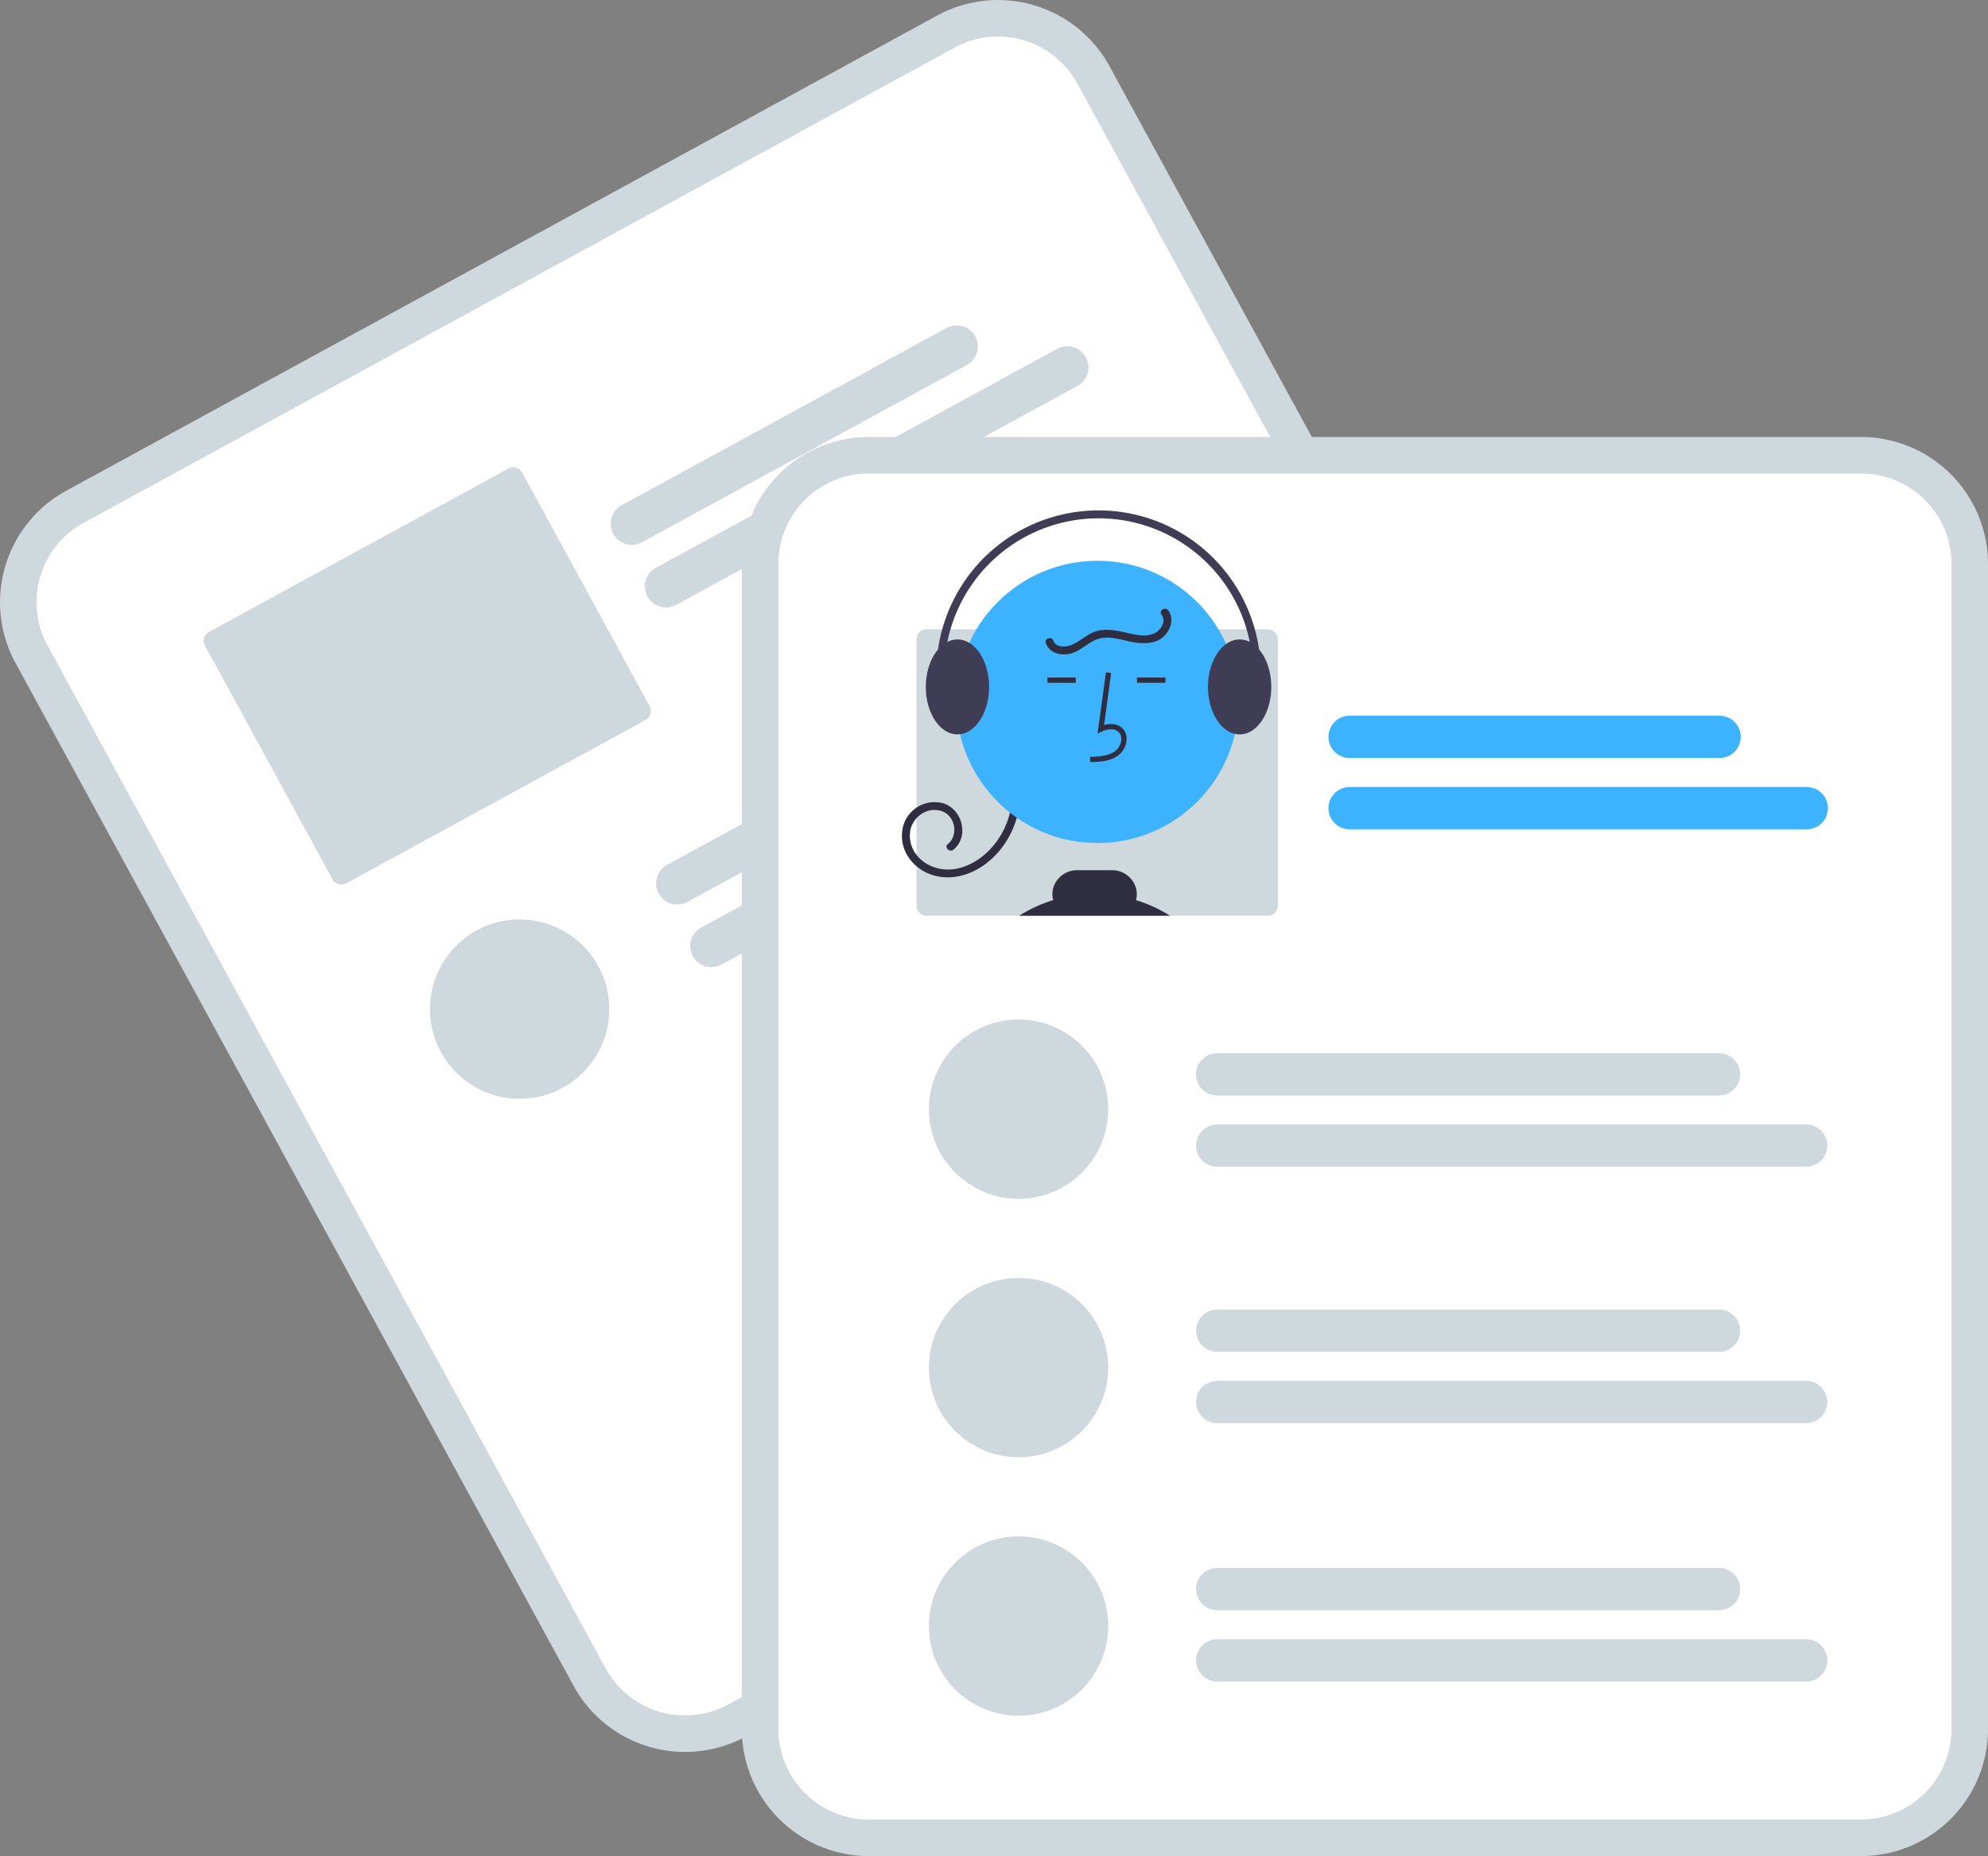 <?xml version="1.0" encoding="UTF-8"?>
<svg data-name="Layer 1" viewBox="0 0 753.87 703.83" xmlns="http://www.w3.org/2000/svg">
<rect x="0" y="0" width="753.87" height="703.83" fill="#808080" stroke="none"/>
<path transform="translate(-223.06 -98.086)" d="m578.48 103.96-330.35 180.24a48.179 48.179 0 0 0-19.196 65.296l211.64 387.89a48.179 48.179 0 0 0 65.296 19.196l0.06-0.033 330.29-180.21a48.179 48.179 0 0 0 19.196-65.296l-211.64-387.89a48.179 48.179 0 0 0-65.296-19.196z" fill="#cfd8dc"/>
<path transform="translate(-223.06 -98.086)" d="m585.11 116.12-330.35 180.24a34.309 34.309 0 0 0-13.67 46.499l211.64 387.89a34.309 34.309 0 0 0 46.499 13.67l0.06-0.033 330.29-180.21a34.309 34.309 0 0 0 13.669-46.499l-211.64-387.89a34.309 34.309 0 0 0-46.498-13.67z" fill="#fff"/>
<path transform="translate(-223.06 -98.086)" d="m589.67 236.52-123.16 67.2a8.014 8.014 0 1 1-7.677-14.07l123.16-67.2a8.014 8.014 0 1 1 7.677 14.07z" fill="#cfd8dc"/>
<path transform="translate(-223.06 -98.086)" d="m631.64 244.43-152.18 83.033a8.014 8.014 0 0 1-7.677-14.07l152.18-83.033a8.014 8.014 0 1 1 7.677 14.07z" fill="#cfd8dc"/>
<path transform="translate(-223.06 -98.086)" d="m415.87 275.75-113.55 61.954a3.841 3.841 0 0 0-1.532 5.21l48.352 88.617a3.841 3.841 0 0 0 5.21 1.532l113.55-61.954a3.841 3.841 0 0 0 1.532-5.21l-48.352-88.617a3.841 3.841 0 0 0-5.21-1.532z" fill="#cfd8dc"/>
<path transform="translate(-223.06 -98.086)" d="m650.78 348.96-167.05 91.148a8.014 8.014 0 1 1-7.677-14.07l167.05-91.148a8.014 8.014 0 1 1 7.677 14.07z" fill="#cfd8dc"/>
<path transform="translate(-223.06 -98.086)" d="m692.75 356.87-196.07 106.98a8.014 8.014 0 0 1-7.677-14.07l196.07-106.98a8.014 8.014 0 1 1 7.677 14.07z" fill="#cfd8dc"/>
<circle cx="197.04" cy="382.67" r="34" fill="#cfd8dc"/>
<path transform="translate(-223.06 -98.086)" d="m928.81 263.79h-376.32a48.179 48.179 0 0 0-48.125 48.125v441.88a48.179 48.179 0 0 0 48.125 48.125h376.32a48.179 48.179 0 0 0 48.125-48.125v-441.88a48.179 48.179 0 0 0-48.125-48.125z" fill="#cfd8dc"/>
<path transform="translate(-223.06 -98.086)" d="m928.81 277.64h-376.32a34.309 34.309 0 0 0-34.271 34.271v441.88a34.309 34.309 0 0 0 34.271 34.271h376.32a34.309 34.309 0 0 0 34.271-34.271v-441.88a34.309 34.309 0 0 0-34.271-34.271z" fill="#fff"/>
<path transform="translate(-223.06 -98.086)" d="m875.14 385.52h-140.3a8.014 8.014 0 0 1 0-16.028h140.3a8.014 8.014 0 1 1 0 16.028z" fill="#3db2ff"/>
<path transform="translate(-223.06 -98.086)" d="m908.2 412.57h-173.36a8.014 8.014 0 1 1 0-16.028h173.36a8.014 8.014 0 0 1 0 16.028z" fill="#3db2ff"/>
<path transform="translate(-223.06 -98.086)" d="m703.79 336.71h-129.35a3.841 3.841 0 0 0-3.84 3.84v100.95a3.841 3.841 0 0 0 3.84 3.84h129.35a3.841 3.841 0 0 0 3.84-3.84v-100.95a3.841 3.841 0 0 0-3.84-3.84z" fill="#cfd8dc"/>
<path transform="translate(-223.06 -98.086)" d="m609.92 398.7a34.087 34.087 0 0 1-8.804 23.076c-5.656 6.207-14.076 10.324-22.573 8.62-7.824-1.568-14.182-8.407-13.389-16.68a12.356 12.356 0 0 1 15.267-11.095c7.433 1.929 10.394 12.641 4.2 17.669-1.486 1.206-3.621-0.904-2.121-2.121 4.094-3.324 2.829-10.595-2.112-12.419-5.754-2.123-11.85 2.443-12.264 8.325-0.491 6.974 4.852 12.226 11.404 13.463 7.088 1.338 14.115-2.29 18.918-7.297a30.955 30.955 0 0 0 8.474-21.542 1.501 1.501 0 0 1 3 0z" fill="#2f2e41"/>
<circle cx="416.16" cy="266.17" r="53.519" fill="#3db2ff"/>
<path transform="translate(-223.06 -98.086)" d="m636.48 387.09-0.056-2c3.721-0.104 7.001-0.337 9.466-2.138a6.148 6.148 0 0 0 2.381-4.528 3.514 3.514 0 0 0-1.153-2.894c-1.636-1.382-4.269-0.935-6.188-0.055l-1.655 0.759 3.173-23.19 1.981 0.271-2.699 19.727c2.607-0.767 5.023-0.437 6.678 0.961a5.471 5.471 0 0 1 1.86 4.492 8.133 8.133 0 0 1-3.2 6.073c-3.167 2.314-7.283 2.43-10.59 2.522z" fill="#2f2e41"/>
<rect x="431.17" y="256.93" width="10.771" height="2" fill="#2f2e41"/>
<rect x="397.17" y="256.93" width="10.771" height="2" fill="#2f2e41"/>
<path transform="translate(-223.06 -98.086)" d="m609.57 445.34a53.006 53.006 0 0 1 12.89-5.93 8.568 8.568 0 0 1 0.02-4.71 9.426 9.426 0 0 1 9.13-6.63h13.04a9.46 9.46 0 0 1 9.15 6.64 8.532 8.532 0 0 1 0.02 4.7 53.167 53.167 0 0 1 12.89 5.93z" fill="#2f2e41"/>
<path transform="translate(-223.06 -98.086)" d="m700.52 344.39a11.571 11.571 0 0 0-3.53-2.87 8.367 8.367 0 0 0-3.85-0.95 8.772 8.772 0 0 0-5.11 1.72c-4.07 2.88-6.89 9.09-6.89 16.28 0 9.02 4.44 16.5 10.21 17.8a8.253 8.253 0 0 0 1.79 0.2c6.61 0 12-8.07 12-18 0-5.76-1.81-10.89-4.62-14.18z" fill="#3f3d56"/>
<path transform="translate(-223.06 -98.086)" d="m590.6 341.86h-0.01a8.578 8.578 0 0 0-4.45-1.29 8.367 8.367 0 0 0-3.85 0.95 11.571 11.571 0 0 0-3.53 2.87l-0.01 0.01c-2.8 3.29-4.61 8.42-4.61 14.17 0 7.76 3.28 14.38 7.88 16.91a8.542 8.542 0 0 0 4.12 1.09 7.724 7.724 0 0 0 0.96-0.06h0.01c6.16-0.74 11.03-8.5 11.03-17.94-3e-5 -7.56-3.13-14.05-7.54-16.71z" fill="#3f3d56"/>
<path transform="translate(-223.06 -98.086)" d="m582.77 373.76a1.501 1.501 0 0 0 1.421-1.98 58.499 58.499 0 1 1 112.69-6.575 1.5 1.5 0 0 0 2.936 0.619 61.501 61.501 0 1 0-118.47 6.915 1.501 1.501 0 0 0 1.421 1.021z" fill="#3f3d56"/>
<path transform="translate(-223.06 -98.086)" d="m666.1 329.58c2.119 2.893 1.075 6.791-1.158 9.285-2.905 3.245-7.539 3.45-11.562 2.848-4.514-0.676-9.303-2.791-13.873-1.366-3.895 1.215-6.674 4.748-10.721 5.635-3.589 0.787-7.881-0.255-9.139-4.08-0.605-1.838 2.291-2.626 2.893-0.798 0.814 2.475 4.329 2.425 6.341 1.74 3.227-1.099 5.714-3.771 8.885-5.048 3.739-1.505 7.796-0.825 11.603 0.032 3.588 0.808 7.718 2.006 11.293 0.497 2.645-1.117 4.75-4.635 2.847-7.232-1.142-1.559 1.46-3.057 2.59-1.514z" fill="#2f2e41"/>
<path transform="translate(-223.06 -98.086)" d="m874.93 513.49h-190.3a8.014 8.014 0 1 1 0-16.028h190.3a8.014 8.014 0 0 1 0 16.028z" fill="#cfd8dc"/>
<path transform="translate(-223.06 -98.086)" d="m907.99 540.54h-223.36a8.014 8.014 0 1 1 0-16.028h223.36a8.014 8.014 0 1 1 0 16.028z" fill="#cfd8dc"/>
<path transform="translate(-223.06 -98.086)" d="m874.93 610.7h-190.3a8.014 8.014 0 1 1 0-16.028h190.3a8.014 8.014 0 1 1 0 16.028z" fill="#cfd8dc"/>
<path transform="translate(-223.06 -98.086)" d="m907.99 637.75h-223.36a8.014 8.014 0 1 1 0-16.028h223.36a8.014 8.014 0 1 1 0 16.028z" fill="#cfd8dc"/>
<circle cx="386.25" cy="420.61" r="34" fill="#cfd8dc"/>
<circle cx="386.25" cy="518.61" r="34" fill="#cfd8dc"/>
<path transform="translate(-223.06 -98.086)" d="m874.93 708.7h-190.3a8.014 8.014 0 1 1 0-16.028h190.3a8.014 8.014 0 1 1 0 16.028z" fill="#cfd8dc"/>
<path transform="translate(-223.06 -98.086)" d="m907.99 735.75h-223.36a8.014 8.014 0 1 1 0-16.028h223.36a8.014 8.014 0 1 1 0 16.028z" fill="#cfd8dc"/>
<circle cx="386.25" cy="616.61" r="34" fill="#cfd8dc"/>
</svg>
